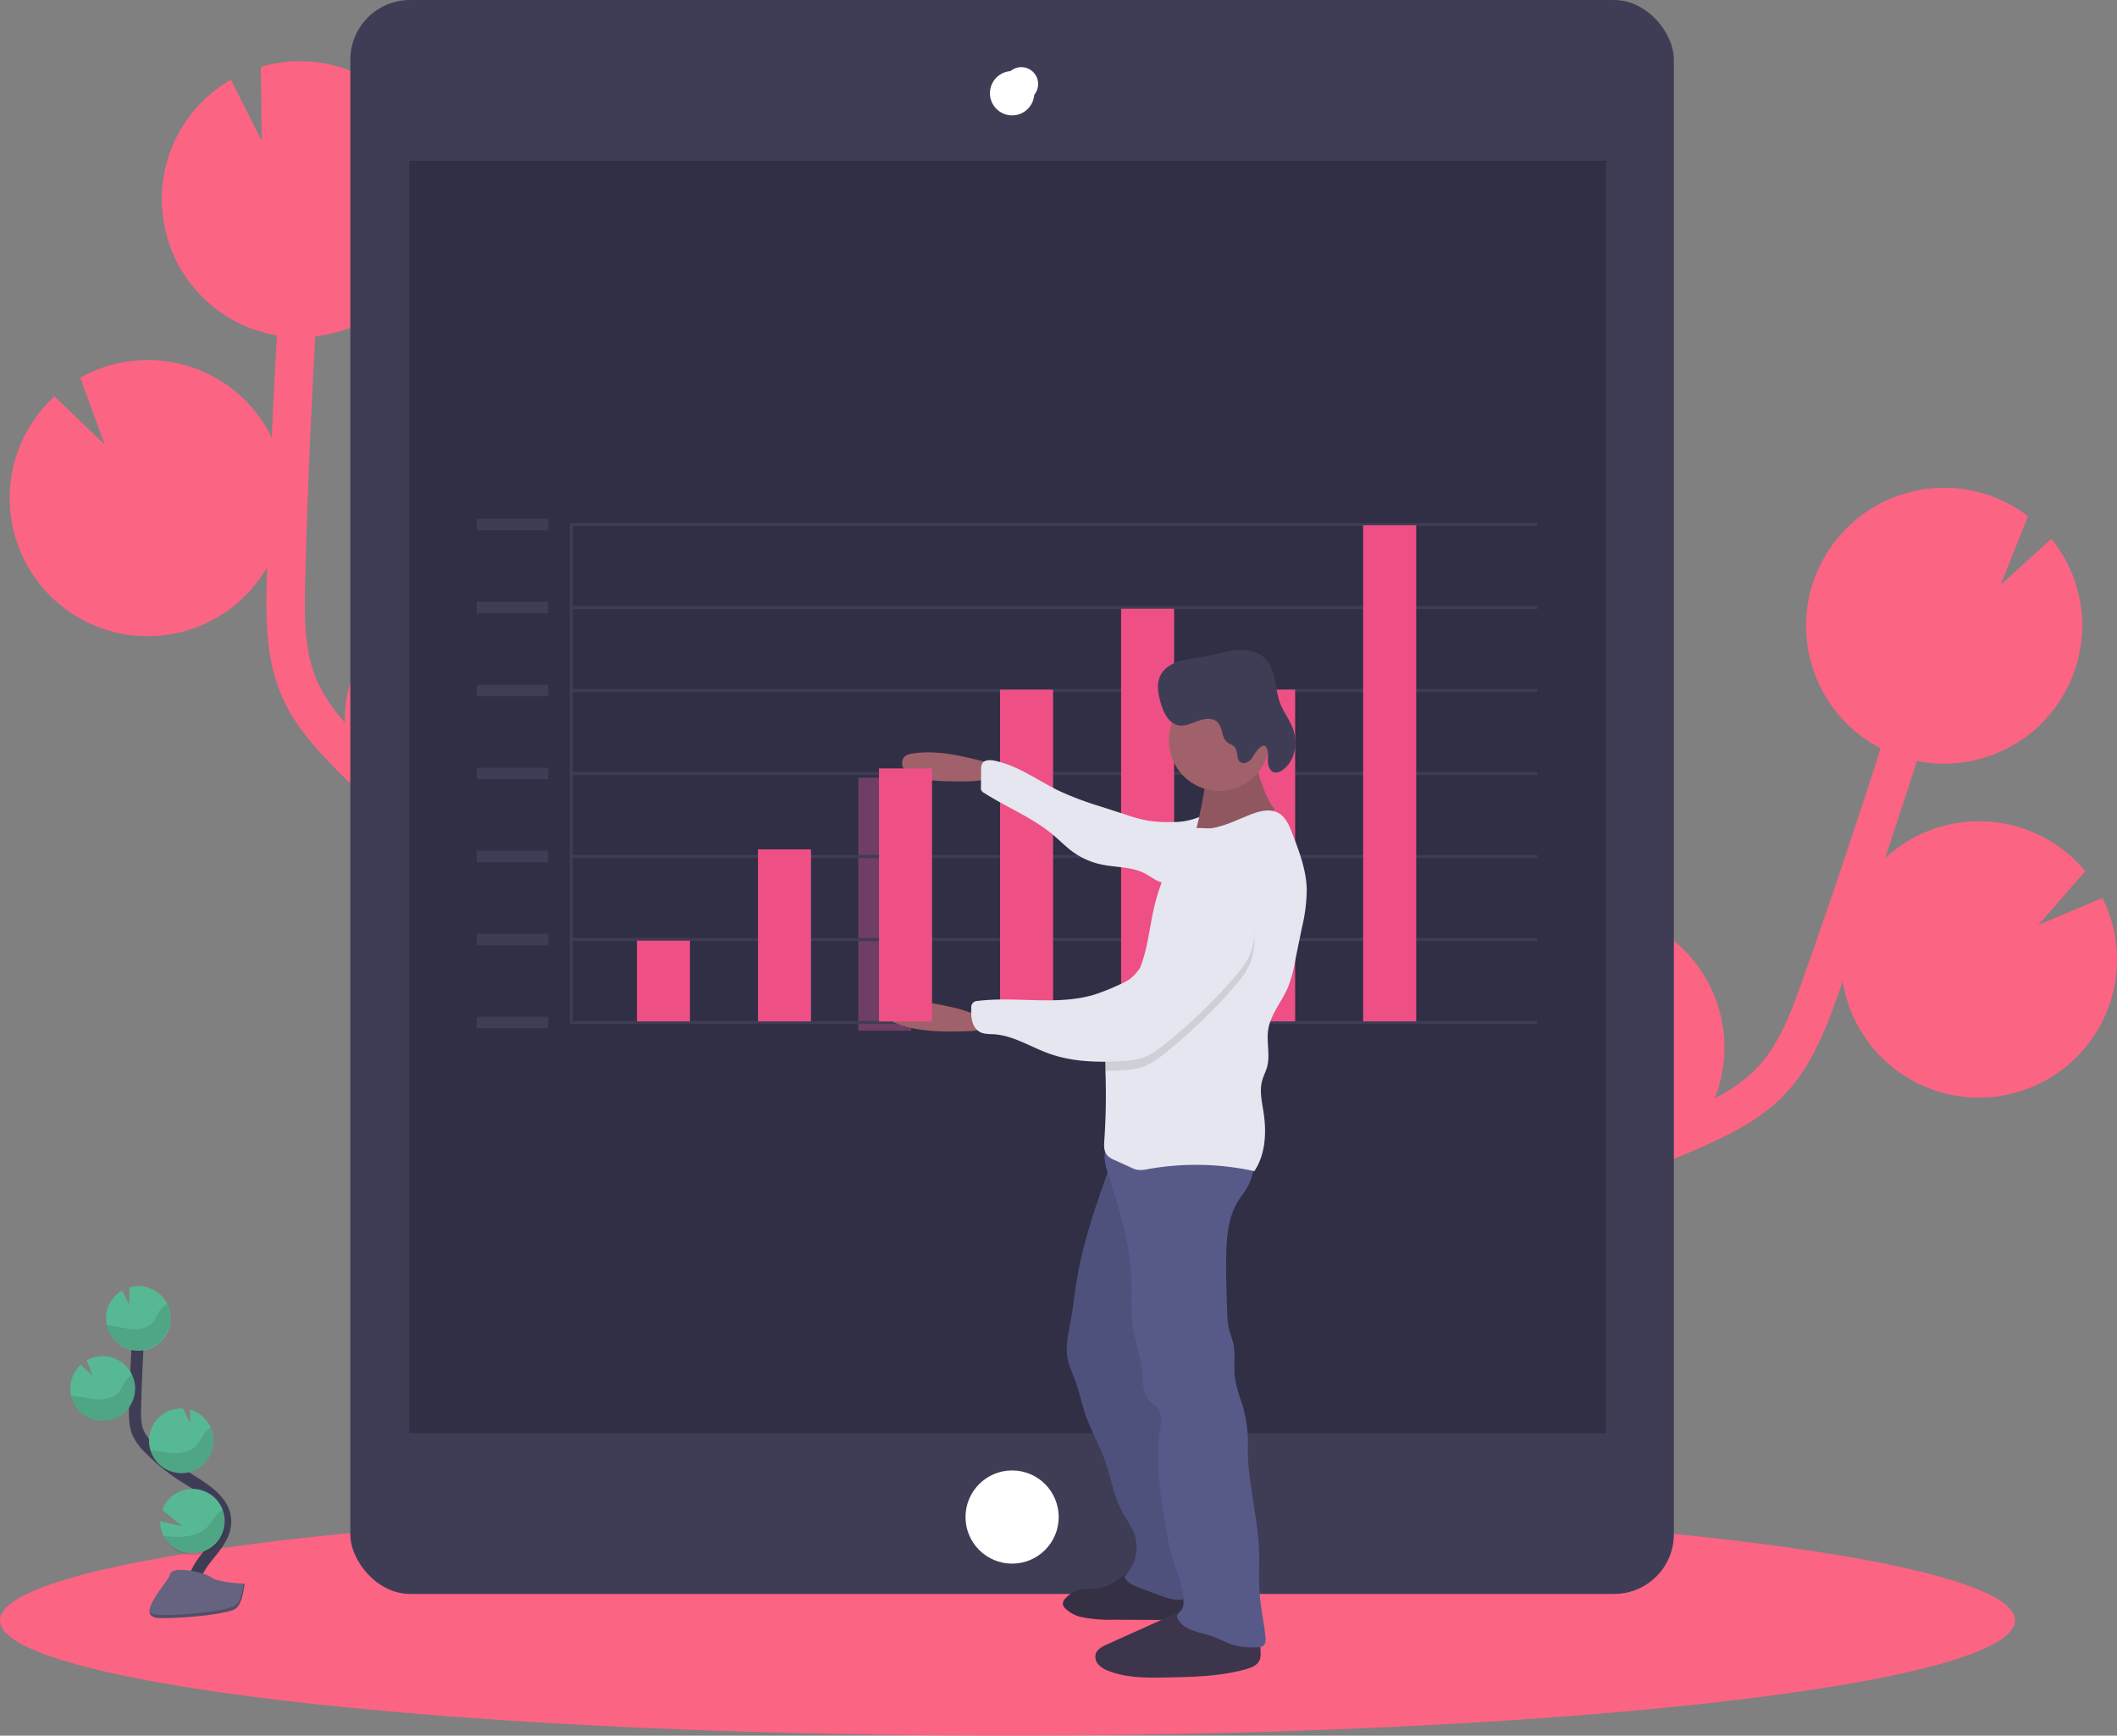 <svg xmlns="http://www.w3.org/2000/svg" width="701.738" height="575.31" viewBox="0 0 701.738 575.31"><rect x="0" y="0" width="701.738" height="575.31" fill="#808080" stroke="none"/><path d="M765.033,511.453l5.556-1.062,1.589-.336A45.746,45.746,0,0,1,799.8,425.188L792.82,442.7l17.019-15.43h.122A45.754,45.754,0,0,1,839,485.1c-.275.825-.6,1.62-.917,2.423a54.692,54.692,0,0,0,13.221-9.224c7.6-7.558,11.647-17.867,16.14-30.569,8.918-25.15,17.478-50.652,25.67-76.208A45.731,45.731,0,0,1,870.7,316.555a39.621,39.621,0,0,1,1.528-3.875q.191-.474.413-.94c.558-1.207,1.146-2.392,1.8-3.531.1-.183.222-.359.329-.543.573-.963,1.169-1.9,1.8-2.8.237-.344.466-.68.711-1.016.718-.971,1.46-1.926,2.247-2.828.267-.306.543-.588.81-.886.611-.665,1.23-1.307,1.872-1.933.336-.329.665-.657,1.016-.971.084-.084.168-.176.26-.252h0a45.731,45.731,0,0,1,58.463-2.415l-9.079,22.8,16.813-15.284a45.494,45.494,0,0,1,2.705,53.839h.046c-.176.275-.382.535-.573.81-.352.512-.711,1.009-1.078,1.528-.474.634-.971,1.253-1.475,1.857-.382.459-.764.917-1.154,1.36-.573.642-1.185,1.253-1.8,1.865-.359.352-.7.726-1.07,1.07q-1.452,1.345-3,2.56c-.367.283-.764.527-1.123.8-.726.535-1.46,1.062-2.216,1.528-.474.306-.955.581-1.437.871-.7.413-1.391.81-2.109,1.185-.5.267-1.016.527-1.528.764-.764.352-1.483.68-2.232.993-.5.206-1.009.42-1.528.611-.848.313-1.7.6-2.575.856-.436.138-.864.29-1.307.413-1.292.359-2.606.665-3.936.9-.252.046-.512.069-.764.115-1.108.176-2.216.329-3.332.428-.481.046-.97.061-1.452.084-.9.053-1.811.092-2.721.084-.535,0-1.07,0-1.6-.038-.886,0-1.773-.092-2.667-.176-.527-.054-1.055-.107-1.582-.176-.955-.122-1.911-.3-2.866-.489h-.183q-5.189,16.179-10.584,32.281a45.708,45.708,0,0,1,66.38,4.219l-15.536,17.852,21.245-8.949a45.554,45.554,0,0,1,2.484,34.787,44.746,44.746,0,0,1-5.594,11.349,45.731,45.731,0,0,1-82.994-18.509c-.382,1.085-.764,2.178-1.131,3.263-3.974,11.2-8.911,25.127-19.167,35.33-6.954,6.878-15.582,11.379-23.867,15.177q-8.093,3.707-16.415,6.878a45.853,45.853,0,0,1-20.351,6.878q-13.152,3.92-26.633,6.572l-5.6,1.078c-5.029.955-10.187,1.941-15.284,3.057.764.206,1.528.405,2.232.65a45.746,45.746,0,0,1,31.356,43.981l-35.009,11.463,31.952,4.463a45.769,45.769,0,0,1-75.994,14.971l1.032,3.225c.688,2.132,1.368,4.257,2.025,6.358,8.926,28.658,5.747,51.386-8.964,64.011l-8.276-9.66c14.314-12.289,9.339-36.95,5.1-50.561q-.978-3.1-1.995-6.251c-5.8-18.043-12.38-38.486-4.715-57.538C702.367,523.39,737.109,516.772,765.033,511.453Z" transform="translate(-269.714 -123.475)" fill="#fc6483"/><path d="M315.811,367.833l-4.8-2.988-1.368-.879a45.746,45.746,0,0,0,4.624-89.131l.237,18.853-10.363-20.5h-.122a45.746,45.746,0,0,0-47.832,43.56c-.038.871,0,1.735,0,2.591a54.315,54.315,0,0,1-9.041-13.343c-4.387-9.782-4.471-20.855-4.119-34.313.688-26.679,1.834-53.556,3.34-80.35a45.723,45.723,0,0,0,40.618-43.285c.069-1.4.046-2.782,0-4.15a6.522,6.522,0,0,0-.053-1.024c-.084-1.33-.214-2.652-.413-3.943a4.608,4.608,0,0,0-.115-.634c-.191-1.093-.42-2.178-.68-3.256-.1-.4-.191-.8-.306-1.2-.321-1.162-.673-2.293-1.078-3.447-.138-.382-.3-.764-.443-1.116-.329-.841-.68-1.658-1.055-2.468-.191-.428-.39-.856-.6-1.276-.053-.115-.1-.222-.153-.329h0a45.7,45.7,0,0,0-53.778-23.186l.313,24.531L218.381,106.28a45.471,45.471,0,0,0-21.811,49.292h-.054c.069.321.176.634.252.955.145.611.3,1.207.466,1.8q.321,1.146.711,2.293c.191.566.374,1.131.588,1.689.306.81.657,1.6,1.009,2.384.214.459.4.932.619,1.383q.871,1.781,1.888,3.462c.237.4.5.764.764,1.154.489.764.986,1.528,1.528,2.239.336.451.688.879,1.032,1.322.5.634,1.009,1.261,1.528,1.865.382.428.764.848,1.162,1.269.558.588,1.139,1.162,1.727,1.727.4.374.764.764,1.2,1.116.68.6,1.383,1.162,2.094,1.727.359.275.7.573,1.07.848,1.085.764,2.2,1.528,3.355,2.254.222.138.451.245.673.374.963.566,1.949,1.1,2.958,1.6.428.214.879.4,1.322.6.825.374,1.658.764,2.507,1.055.5.191,1,.367,1.528.543.848.283,1.7.543,2.56.764q.764.214,1.528.413c.94.222,1.9.405,2.851.573h.191q-.948,16.966-1.689,33.931a45.708,45.708,0,0,0-63.483-19.87L176.54,227.2,159.911,211.23a45.6,45.6,0,0,0-14.788,31.585,44.935,44.935,0,0,0,1.162,12.6,45.723,45.723,0,0,0,84.11,12.457c0,1.154-.076,2.293-.107,3.454-.306,11.876-.688,26.656,5.235,39.854,4.012,8.941,10.47,16.2,16.813,22.713q6.236,6.358,12.869,12.3a45.746,45.746,0,0,0,16.515,13.756c7.252,5.586,14.757,10.837,22.514,15.682l4.845,3.011c4.348,2.7,8.811,5.464,13.19,8.353-.764-.076-1.528-.16-2.293-.2a45.761,45.761,0,0,0-45.035,29.8l28.574,23.255-31.44-7.291a45.769,45.769,0,0,0,65.6,41.161l-2.125,2.644c-1.406,1.75-2.8,3.485-4.173,5.212-18.6,23.553-23.775,45.922-14.566,62.971l11.2-6.053c-8.964-16.6,4.524-37.836,13.358-49.032,1.337-1.7,2.713-3.4,4.1-5.113,11.876-14.765,25.349-31.5,25.02-52.028C369.994,401.413,339.952,382.789,315.811,367.833Z" transform="translate(-141.852 -79.846)" fill="#fc6483"/><ellipse cx="333.963" cy="38.211" rx="333.963" ry="38.211" transform="translate(0 498.888)" fill="#fc6483"/><rect width="438.729" height="528.334" rx="19.8" transform="translate(116.123)" fill="#3f3d56"/><rect width="396.766" height="421.741" transform="translate(135.656 53.296)" fill="#302f45"/><circle cx="15.445" cy="15.445" r="15.445" transform="translate(320.046 487.402)" fill="#fff"/><path d="M577.594,119.1a7.344,7.344,0,1,1,7.344-7.344A7.344,7.344,0,0,1,577.594,119.1Z" transform="translate(-242.103 -80.857)" fill="#fff"/><path d="M577.483,104.679a6.962,6.962,0,1,1-6.954,6.954,6.962,6.962,0,0,1,6.954-6.954m0-.764a5.573,5.573,0,1,0,.023-.015Z" transform="translate(-241.992 -80.737)" fill="#fff"/><rect width="23.691" height="3.821" transform="translate(158.017 171.949)" fill="#3f3d56"/><rect width="23.691" height="3.821" transform="translate(158.017 199.461)" fill="#3f3d56"/><rect width="23.691" height="3.821" transform="translate(158.017 226.972)" fill="#3f3d56"/><rect width="23.691" height="3.821" transform="translate(158.017 254.484)" fill="#3f3d56"/><rect width="23.691" height="3.821" transform="translate(158.017 281.996)" fill="#3f3d56"/><rect width="17.577" height="83.888" transform="translate(284.495 257.755)" fill="#ff63b9" opacity="0.3"/><rect width="23.691" height="3.821" transform="translate(158.017 309.508)" fill="#3f3d56"/><rect width="23.691" height="3.821" transform="translate(158.017 337.02)" fill="#3f3d56"/><line y1="164.307" transform="translate(189.35 174.241)" fill="none" stroke="#3f3d56" stroke-miterlimit="10" stroke-width="1"/><line x2="320.589" transform="translate(188.968 173.859)" fill="none" stroke="#3f3d56" stroke-miterlimit="10" stroke-width="1"/><line x2="319.825" transform="translate(189.732 201.371)" fill="none" stroke="#3f3d56" stroke-miterlimit="10" stroke-width="1"/><line x2="319.825" transform="translate(189.732 228.883)" fill="none" stroke="#3f3d56" stroke-miterlimit="10" stroke-width="1"/><line x2="319.825" transform="translate(189.732 256.395)" fill="none" stroke="#3f3d56" stroke-miterlimit="10" stroke-width="1"/><line x2="319.825" transform="translate(189.732 283.907)" fill="none" stroke="#3f3d56" stroke-miterlimit="10" stroke-width="1"/><line x2="319.825" transform="translate(189.732 311.418)" fill="none" stroke="#3f3d56" stroke-miterlimit="10" stroke-width="1"/><line x2="320.589" transform="translate(188.968 338.93)" fill="none" stroke="#3f3d56" stroke-miterlimit="10" stroke-width="1"/><rect width="17.577" height="26.748" transform="translate(211.13 311.8)" fill="#ee5085"/><rect width="17.577" height="57.011" transform="translate(251.252 281.537)" fill="#ee5085"/><rect width="17.577" height="109.948" transform="translate(331.494 228.6)" fill="#ee5085"/><rect width="17.577" height="136.795" transform="translate(371.616 201.753)" fill="#ee5085"/><rect width="17.577" height="109.948" transform="translate(411.737 228.6)" fill="#ee5085"/><rect width="17.577" height="164.452" transform="translate(451.858 174.096)" fill="#ee5085"/><path d="M560.346,403.25c-8.093-2.1-16.461-4.226-24.73-2.958a4.73,4.73,0,0,0-2.744,1.108,3.323,3.323,0,0,0-.076,4.081,7.245,7.245,0,0,0,3.607,2.438c3.867,1.406,8.07,1.528,12.182,1.6s8.055.16,11.937-.8a4.975,4.975,0,0,0,2.423-1.154C565.145,405.328,562.218,403.739,560.346,403.25Z" transform="translate(-233.116 -150.531)" fill="#a0616a"/><path d="M629.425,423.8a39.274,39.274,0,0,1-8.093-.512,55.072,55.072,0,0,1-7.031-1.941l-8.322-2.7a108.9,108.9,0,0,1-13.221-4.929c-7.344-3.477-14.039-8.651-22-10.256-1.437-.29-3.255-.3-4,.963a3.821,3.821,0,0,0-.367,1.949l-.046,5.869a1.726,1.726,0,0,0,1.032,1.9c7.558,4.853,16.11,8.2,22.972,13.993,2.079,1.75,3.982,3.714,6.167,5.35a25.173,25.173,0,0,0,9.622,4.364c4.868,1.062,10.149.7,14.558,3.011,2.018,1.047,3.821,2.644,6.06,3.057a12.179,12.179,0,0,0,5.709-.848c3.057-.971,6.2-2.033,8.269-4.432,2.644-3.057,2.828-7.474,2.873-11.517,0-1.146.764-5.862.054-6.74-1.016-1.207-2.6.581-3.6,1.139A22.463,22.463,0,0,1,629.425,423.8Z" transform="translate(-241.18 -151.33)" fill="#e6e6f0"/><path d="M676.231,390.86s5.1,21.742,8.834,25.143-26.5,10.882-26.5,10.882,6.442-23.8,3.385-27.871S676.231,390.86,676.231,390.86Z" transform="translate(-262.927 -148.397)" fill="#a0616a"/><path d="M676.231,390.86s5.1,21.742,8.834,25.143-26.5,10.882-26.5,10.882,6.442-23.8,3.385-27.871S676.231,390.86,676.231,390.86Z" transform="translate(-262.927 -148.397)" opacity="0.1"/><path d="M613.886,760.415c-1.658.252-3.355,0-5.013.2a9.873,9.873,0,0,0-6.114,3.1,2.614,2.614,0,0,0-.879,1.933,2.468,2.468,0,0,0,.711,1.337,11.052,11.052,0,0,0,5.976,3.057,47.492,47.492,0,0,0,10.049.764q12.564.069,25.135.115a20.167,20.167,0,0,0-.26-9.086,5.175,5.175,0,0,0-1.047-2.239,5.922,5.922,0,0,0-1.911-1.238l-5.166-2.468c-4.1-1.964-7.352-3.424-11.463-1C620.573,756.785,617.768,759.819,613.886,760.415Z" transform="translate(-249.561 -233.931)" fill="#3c354c"/><path d="M613.886,760.415c-1.658.252-3.355,0-5.013.2a9.873,9.873,0,0,0-6.114,3.1,2.614,2.614,0,0,0-.879,1.933,2.468,2.468,0,0,0,.711,1.337,11.052,11.052,0,0,0,5.976,3.057,47.492,47.492,0,0,0,10.049.764q12.564.069,25.135.115a20.167,20.167,0,0,0-.26-9.086,5.175,5.175,0,0,0-1.047-2.239,5.922,5.922,0,0,0-1.911-1.238l-5.166-2.468c-4.1-1.964-7.352-3.424-11.463-1C620.573,756.785,617.768,759.819,613.886,760.415Z" transform="translate(-249.561 -233.931)" opacity="0.1"/><path d="M670.717,785.212a6.725,6.725,0,0,1-.237,2.736c-.688,1.8-2.744,2.629-4.585,3.156-8.406,2.361-17.256,2.552-25.983,2.728-6.549.13-13.29.229-19.411-2.094a8.7,8.7,0,0,1-3.37-2.018,3.821,3.821,0,0,1-1.062-3.63c.481-1.62,2.186-2.491,3.722-3.187l8.368-3.768,16.125-7.26a14.771,14.771,0,0,1,6.3-1.758c2.667.084,5.044,1.6,7.428,2.8a35.465,35.465,0,0,0,5.35,2.17c1.628.5,3.913.566,5.349,1.437C671.321,778.1,670.58,782.629,670.717,785.212Z" transform="translate(-252.882 -237.819)" fill="#3c354c"/><path d="M617.469,578.315c-4.226,11.937-8.475,23.958-10.539,36.453-.764,4.471-1.192,8.98-2.01,13.435-.764,4.2-1.865,8.483-1.1,12.686.5,2.744,1.758,5.281,2.705,7.894,1.261,3.477,1.979,7.13,3.172,10.63,1.849,5.426,4.807,10.409,6.687,15.819,1.826,5.25,2.637,10.882,5.181,15.819,1.528,2.935,3.615,5.586,4.585,8.727a13.527,13.527,0,0,1-3.385,13.389c.451,2.041,2.828,3.057,4.784,3.821l7.145,2.636c2.721,1,5.785,2,8.406.841,3.867-1.689,4.585-6.794,4.471-11-.382-10.256-2.843-20.313-5.3-30.278-2.293-9.171-4.516-18.341-7.222-27.412-1.123-3.745-2.293-7.474-3.2-11.288A72.409,72.409,0,0,1,635,597.795c3.057-7.642.336-17.057.68-25.318l-10.256-1.888c-2.018-.367-4.471-.589-5.747,1.016S618.2,576.275,617.469,578.315Z" transform="translate(-249.957 -190.712)" fill="#575a89"/><path d="M617.469,578.315c-4.226,11.937-8.475,23.958-10.539,36.453-.764,4.471-1.192,8.98-2.01,13.435-.764,4.2-1.865,8.483-1.1,12.686.5,2.744,1.758,5.281,2.705,7.894,1.261,3.477,1.979,7.13,3.172,10.63,1.849,5.426,4.807,10.409,6.687,15.819,1.826,5.25,2.637,10.882,5.181,15.819,1.528,2.935,3.615,5.586,4.585,8.727a13.527,13.527,0,0,1-3.385,13.389c.451,2.041,2.828,3.057,4.784,3.821l7.145,2.636c2.721,1,5.785,2,8.406.841,3.867-1.689,4.585-6.794,4.471-11-.382-10.256-2.843-20.313-5.3-30.278-2.293-9.171-4.516-18.341-7.222-27.412-1.123-3.745-2.293-7.474-3.2-11.288A72.409,72.409,0,0,1,635,597.795c3.057-7.642.336-17.057.68-25.318l-10.256-1.888c-2.018-.367-4.471-.589-5.747,1.016S618.2,576.275,617.469,578.315Z" transform="translate(-249.957 -190.712)" opacity="0.1"/><path d="M669.9,571.226c-.267,3.676-.566,7.459-2.232,10.7-1.016,2-2.491,3.729-3.645,5.655-3.057,5.189-3.615,11.463-3.737,17.523-.122,6.251.1,12.5.329,18.746a28.85,28.85,0,0,0,.589,5.739c.382,1.582,1.024,3.1,1.391,4.677.879,3.821.069,7.864.6,11.761a53.874,53.874,0,0,0,2.423,8.628,44.048,44.048,0,0,1,1.842,13.565c-.275,12.426,3.645,24.264,3.737,36.682,0,4.28-.153,8.567.206,12.839.382,4.646,1.4,9.216,1.9,13.855.115,1.07.13,2.293-.7,3a3.263,3.263,0,0,1-2.086.535,24.969,24.969,0,0,1-7.871-.764c-2.293-.7-4.326-1.918-6.549-2.721-4.15-1.528-9.293-1.849-11.67-5.564a2.185,2.185,0,0,1-.405-1.07c0-1.055,1.123-1.7,1.658-2.621a4.1,4.1,0,0,0,.443-1.934c.206-4.891-1.987-9.507-3.447-14.176a96.3,96.3,0,0,1-2.873-13.9c-1.528-9.7-3.057-19.6-1.46-29.292.39-2.384.886-5.082-.573-7a15.949,15.949,0,0,0-2.2-1.979,8.536,8.536,0,0,1-2.82-6.259c0-7.642-3.485-15.284-3.821-22.926-.2-4.417.069-8.842-.138-13.259-.55-11.662-4.356-22.881-7.826-34.031a16.7,16.7,0,0,1-1-4.975,5.778,5.778,0,0,1,1.911-4.585c5.823-4.669,14.451-6.236,20.9-2.476,1.284.764,2.468,1.643,3.821,2.293C653.616,571.57,662.787,567.7,669.9,571.226Z" transform="translate(-253.824 -189.103)" fill="#575a89"/><circle cx="16.645" cy="16.645" r="16.645" transform="translate(387.488 228.875)" fill="#a0616a"/><path d="M620.777,539.409a6.877,6.877,0,0,0,2.468,1.6l5.074,2.293a9.306,9.306,0,0,0,2.553.948,10.369,10.369,0,0,0,3.385-.245,90.178,90.178,0,0,1,35.307.665c3.737-5.6,4.066-12.839,3.057-19.487-.543-3.531-1.421-7.176-.443-10.615.413-1.475,1.162-2.835,1.582-4.31,1.146-4.02-.237-8.353.4-12.487.764-5.067,4.455-9.171,6.481-13.863a44.841,44.841,0,0,0,2.468-9q1.123-5.632,2.293-11.242a54.747,54.747,0,0,0,1.528-12.526c-.176-6.427-2.53-12.564-4.853-18.563-.978-2.522-2.117-5.242-4.471-6.588-2.881-1.643-6.511-.65-9.583.588-3.982,1.6-7.917,3.546-12.166,4.356-1.834.352-4.348-.283-6.007.206-1.421.42-2.392,2.339-3.233,3.508a62.137,62.137,0,0,0-10.034,21.581c-1.933,7.856-2.369,16.209-5.946,23.461a48.151,48.151,0,0,1-2.721,4.662c-2.063,3.194-4.295,6.289-5.693,9.813-2.155,5.441-2.14,11.41-2,17.3,0,.971.053,1.926.069,2.889q.229,9.988-.443,19.946C619.7,536.069,619.623,538.049,620.777,539.409Z" transform="translate(-253.778 -156.475)" fill="#e6e6f0"/><path d="M553.738,517.714c-8.361.29-16.989.543-24.784-2.5a4.738,4.738,0,0,1-2.438-1.681,3.337,3.337,0,0,1,.818-4,7.261,7.261,0,0,1,4.05-1.59c4.073-.535,8.2.283,12.227,1.1s7.894,1.6,11.463,3.378a5.037,5.037,0,0,1,2.109,1.658C558.9,516.751,555.672,517.645,553.738,517.714Z" transform="translate(-231.705 -175.964)" fill="#a0616a"/><path d="M620.314,518.966c1.849,0,3.691-.092,5.525-.2a26.177,26.177,0,0,0,6.4-.963c3.133-1,5.816-3.057,8.368-5.113a178.5,178.5,0,0,0,22.246-21.444c2.247-2.575,4.455-5.281,5.655-8.483,1.467-3.905,1.314-8.215,1.009-12.38-.2-2.728-.474-5.541-1.758-7.963a7.642,7.642,0,0,0-5.349-4.119l2.881.107c-2.766-1.719-6.282-1.483-9.53-1.192a15.925,15.925,0,0,0-6.5,1.528c-2.445,1.33-4.043,3.821-5.349,6.236-4.364,7.956-7.153,16.866-12.824,23.951a14.522,14.522,0,0,1-2.583,2.629c-.153.115-.313.222-.474.329-2.063,3.194-4.295,6.289-5.693,9.813C620.161,507.105,620.177,513.074,620.314,518.966Z" transform="translate(-253.895 -163.995)" opacity="0.1"/><path d="M647.477,454.232c2.728-.206,5.265,1.75,6.542,4.173s1.528,5.227,1.758,7.963c.306,4.165.458,8.475-1.009,12.38-1.2,3.2-3.408,5.907-5.655,8.483A179.051,179.051,0,0,1,626.9,508.675c-2.552,2.071-5.235,4.112-8.368,5.113a26.178,26.178,0,0,1-6.4.963c-8.192.481-16.591.267-24.3-2.522-6.114-2.193-11.746-5.969-18.188-6.366-1.582-.1-3.256,0-4.662-.764-2.583-1.383-3.057-4.883-2.828-7.8a2.094,2.094,0,0,1,2.14-2.491c12.885-1.6,26.335,1.674,38.753-2.125a71.9,71.9,0,0,0,8.261-3.309,18.339,18.339,0,0,0,3.47-1.88,14.224,14.224,0,0,0,2.575-2.629c5.671-7.084,8.468-16,12.831-23.951,1.337-2.445,2.935-4.906,5.35-6.236a17.256,17.256,0,0,1,6.5-1.528c3.248-.29,6.756-.527,9.53,1.192" transform="translate(-240.18 -163.035)" fill="#e6e6f0"/><path d="M675.808,389.046c-.764.94-1.246,2.086-2.086,2.942s-2.293,1.376-3.256.688c-1.49-1.032-.711-3.561-1.865-4.952-.65-.764-1.758-1.016-2.552-1.658-1.88-1.528-1.376-4.708-3.057-6.488s-4.318-1.383-6.488-.6-4.394,1.933-6.656,1.475c-3.2-.657-4.868-4.157-5.785-7.3s-1.528-6.588,0-9.43c1.261-2.361,3.821-3.821,6.351-4.585a70.762,70.762,0,0,1,7.917-1.376c3.508-.634,6.878-1.842,10.462-2.193s7.443.306,9.935,2.843c3.684,3.737,3.057,9.835,4.891,14.749,1.055,2.789,2.942,5.2,4.066,7.956,1.979,4.891,1,11.272-3.363,14.245a3.507,3.507,0,0,1-2.392.764c-1.811-.26-2.476-2.552-2.377-4.379C679.805,388.427,679.026,385,675.808,389.046Z" transform="translate(-259.287 -140.056)" fill="#3f3d56"/><rect width="17.577" height="83.888" transform="translate(291.373 254.698)" fill="#ee5085"/><path d="M219.557,738.215c-2.293-4.211.306-9.369,3.271-13.129s6.58-7.642,6.5-12.442c-.107-6.878-7.405-10.944-13.244-14.589a64.2,64.2,0,0,1-11.884-9.56,17.416,17.416,0,0,1-3.661-4.891c-1.2-2.69-1.169-5.747-1.093-8.7q.374-14.719,1.452-29.407" transform="translate(-154.667 -208.437)" fill="none" stroke="#3f3d56" stroke-miterlimit="10" stroke-width="4"/><path d="M186.86,641.643a10.7,10.7,0,0,1,5.35-8.788l2.4,4.746-.069-5.747a10.7,10.7,0,1,1-7.642,9.79Z" transform="translate(-151.706 -205.114)" fill="#57b894"/><path d="M211.522,734.975a10.7,10.7,0,1,0-.52-8.636l6.695,5.449-7.367-1.7a10.607,10.607,0,0,0,1.192,4.891Z" transform="translate(-157.24 -225.854)" fill="#57b894"/><path d="M215.672,705.925a10.7,10.7,0,0,0,11.219-10.218,10.562,10.562,0,0,0-.925-4.883,10.745,10.745,0,0,0-6.878-5.946l.053,4.425-2.43-4.807h0a10.711,10.711,0,1,0-1,21.4Z" transform="translate(-156.101 -217.629)" fill="#57b894"/><path d="M181.586,683.253a10.73,10.73,0,1,0-4.738-20.076l1.9,5.2-3.9-3.745a10.7,10.7,0,0,0-3.47,7.405,10.463,10.463,0,0,0,.275,2.95A10.7,10.7,0,0,0,181.586,683.253Z" transform="translate(-148.052 -212.281)" fill="#57b894"/><path d="M188.365,646.314c2.476.267,4.883,1.039,7.367,1.192s5.212-.443,6.786-2.369a34.026,34.026,0,0,0,1.987-3.492,7.642,7.642,0,0,1,2.7-2.545,10.7,10.7,0,1,1-20.053,7.123Q187.8,646.245,188.365,646.314Z" transform="translate(-151.774 -206.928)" opacity="0.1"/><path d="M181.682,685.15a10.729,10.729,0,0,0,10.2-15.3,8.033,8.033,0,0,0-2.155,2.155,34.529,34.529,0,0,1-2.125,3.546c-1.666,1.964-4.524,2.606-7.115,2.484s-5.082-.848-7.642-1.085c-.352,0-.718-.053-1.078-.069a10.7,10.7,0,0,0,9.912,8.269Z" transform="translate(-148.148 -214.178)" opacity="0.1"/><path d="M215.8,707.881a10.7,10.7,0,0,0,11.219-10.218,10.562,10.562,0,0,0-.925-4.883,8.8,8.8,0,0,0-2.293,2.178c-.833,1.177-1.353,2.53-2.293,3.615-1.811,2.018-4.853,2.728-7.6,2.66s-5.212-.711-7.856-.909a10.7,10.7,0,0,0,9.744,7.558Z" transform="translate(-156.233 -219.585)" opacity="0.1"/><path d="M211.89,737.09a10.709,10.709,0,0,0,19.549-8.75,10.89,10.89,0,0,0-2.354,2.094,42.294,42.294,0,0,1-2.873,3.821c-2.193,2.155-5.732,3.057-8.88,3.126A47.4,47.4,0,0,1,211.89,737.09Z" transform="translate(-157.608 -227.969)" opacity="0.1"/><path d="M237.21,759.068s-8.46-.26-11.012-2.079-12.992-3.989-13.657-1.07-12.724,14.52-3.164,14.566,22.208-1.49,24.753-3.057S237.21,759.068,237.21,759.068Z" transform="translate(-156.15 -234.135)" fill="#656380"/><path d="M209.219,770.869c9.553.076,22.208-1.528,24.753-3.057,1.933-1.185,2.713-5.426,2.965-7.382h.283s-.535,6.824-3.057,8.406-15.193,3.118-24.753,3.057c-2.759,0-3.714-1-3.661-2.461C206.109,770.3,207.163,770.854,209.219,770.869Z" transform="translate(-156.159 -235.535)" opacity="0.2"/></svg>